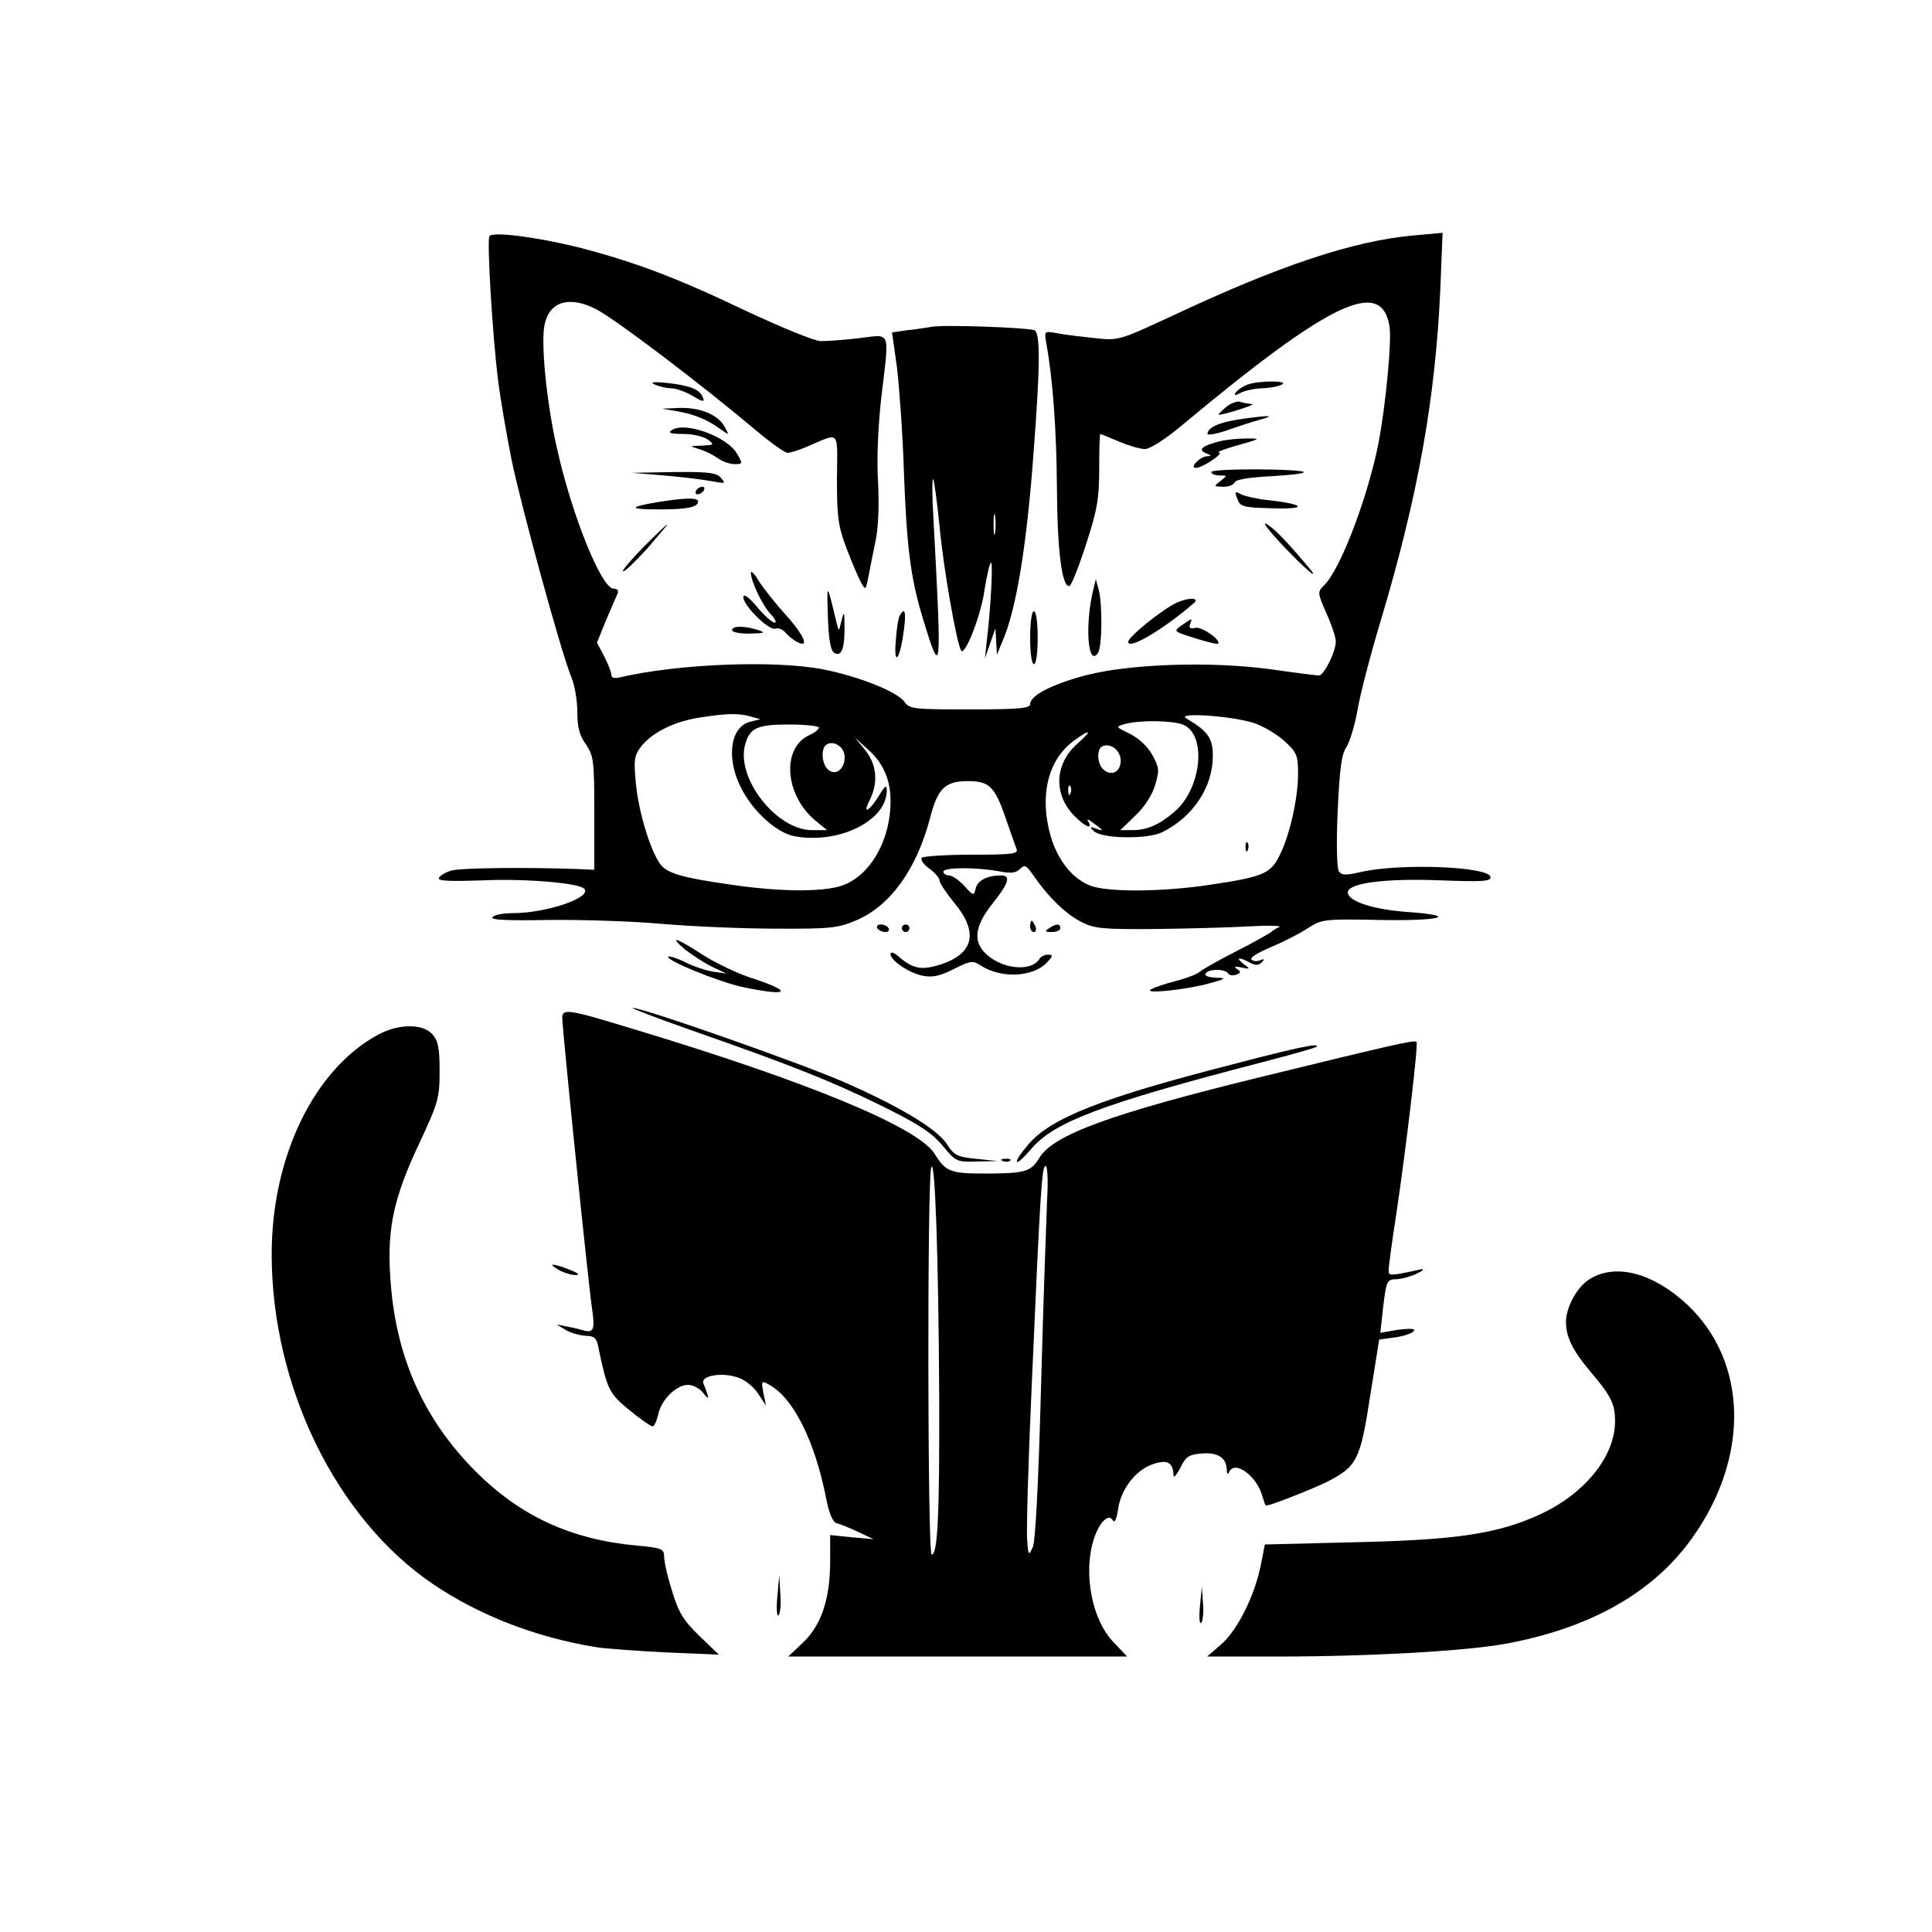 <?xml version="1.0" standalone="no"?>
<!DOCTYPE svg PUBLIC "-//W3C//DTD SVG 20010904//EN"
 "http://www.w3.org/TR/2001/REC-SVG-20010904/DTD/svg10.dtd">
<svg version="1.0" xmlns="http://www.w3.org/2000/svg"
 width="512pt" height="512pt" viewBox="0 0 512 512"
 preserveAspectRatio="xMidYMid meet">
<g transform="translate(0,512) scale(0.1,-0.1)"
fill="#000000" stroke="none">
<path d="M1297 4494 c-7 -11 8 -262 23 -382 6 -48 22 -141 35 -207 25 -123
133 -518 160 -582 8 -19 15 -60 15 -90 0 -41 6 -63 23 -86 20 -30 22 -42 22
-182 l0 -150 -45 2 c-136 5 -309 3 -334 -4 -16 -5 -31 -14 -33 -20 -3 -8 32
-9 119 -6 110 5 251 -7 266 -22 23 -23 -99 -65 -190 -65 -26 0 -50 -5 -53 -11
-5 -7 41 -9 147 -7 84 1 218 -3 298 -10 80 -7 217 -13 306 -13 145 -1 167 2
213 22 90 38 160 135 196 272 20 78 40 97 100 97 56 0 71 -14 99 -95 13 -38
27 -77 30 -85 5 -13 -12 -15 -118 -15 -68 0 -128 -4 -133 -8 -4 -5 4 -18 20
-29 15 -11 27 -25 27 -32 0 -6 18 -33 40 -60 67 -81 49 -139 -51 -166 -41 -11
-64 -5 -101 28 -10 8 -18 10 -18 4 0 -18 50 -51 86 -58 26 -5 46 0 82 18 43
22 50 23 70 10 54 -36 141 -32 177 8 16 17 16 20 2 20 -9 0 -19 -5 -22 -11
-22 -35 -98 -28 -142 13 -35 33 -30 74 17 133 43 54 50 75 23 75 -37 0 -61
-13 -67 -33 -5 -22 -6 -22 -31 6 -14 15 -32 27 -40 27 -8 0 -15 5 -15 10 0 12
88 12 147 1 31 -6 45 -5 56 6 13 13 17 10 37 -19 39 -56 83 -99 125 -121 36
-18 56 -20 195 -19 85 1 198 4 250 7 52 3 88 2 80 -2 -8 -3 -17 -9 -20 -12 -3
-3 -43 -26 -90 -50 -47 -24 -92 -49 -100 -56 -8 -7 -37 -18 -65 -25 -27 -7
-57 -17 -65 -22 -21 -13 93 -1 155 16 46 13 47 14 17 15 -19 1 -31 5 -27 11 8
13 52 13 60 0 3 -5 13 -6 21 -3 13 5 13 8 2 15 -9 7 -5 8 12 4 24 -5 24 -4 6
9 -23 18 -13 20 16 4 15 -8 23 -8 32 1 8 8 7 10 -5 5 -10 -4 -19 -2 -23 3 -3
5 21 19 52 32 31 13 75 35 96 49 39 25 43 26 193 23 161 -3 212 11 76 21 -90
6 -157 27 -161 50 -5 26 94 40 246 34 107 -4 132 -3 132 8 0 29 -241 38 -344
14 -39 -9 -50 -9 -58 2 -5 8 -7 73 -3 159 5 111 10 151 23 170 9 14 22 57 29
95 6 39 34 147 62 240 99 330 145 589 158 879 l6 149 -77 -7 c-158 -14 -354
-79 -635 -211 -145 -67 -145 -68 -210 -61 -37 4 -81 9 -100 13 -34 6 -34 6
-28 -28 17 -92 27 -230 28 -384 1 -163 13 -262 33 -258 5 1 25 51 44 110 30
92 35 122 35 201 0 50 1 92 3 92 1 0 23 -9 49 -20 26 -11 57 -20 69 -20 14 0
56 27 102 66 389 324 524 388 546 261 7 -37 -9 -204 -28 -307 -28 -145 -101
-337 -144 -380 -19 -19 -19 -20 5 -75 14 -31 25 -64 25 -75 0 -27 -31 -90 -45
-90 -6 0 -62 7 -125 16 -158 22 -373 15 -490 -15 -92 -24 -150 -54 -150 -77 0
-11 -28 -14 -159 -14 -149 0 -161 1 -174 20 -19 27 -123 68 -215 86 -129 25
-384 15 -539 -21 -15 -4 -23 -1 -23 7 0 8 -9 29 -19 49 l-19 36 24 59 c14 32
28 65 31 72 3 7 -2 12 -11 12 -32 0 -111 196 -150 372 -28 122 -44 287 -32
331 14 59 66 73 135 38 51 -26 279 -199 425 -322 39 -33 76 -59 83 -59 8 0 30
7 51 16 90 38 81 48 80 -84 0 -101 3 -126 25 -184 14 -37 31 -77 38 -90 13
-23 13 -23 20 12 4 19 12 62 19 95 8 37 10 97 7 157 -4 60 0 145 8 220 22 187
28 172 -57 162 -40 -5 -86 -8 -103 -8 -16 0 -106 37 -200 81 -186 89 -297 130
-444 168 -110 27 -226 42 -234 29z m693 -1273 l25 -7 -28 -7 c-52 -14 -63 -97
-23 -175 31 -62 94 -119 141 -128 118 -22 245 41 245 121 0 16 -4 14 -19 -11
-26 -43 -47 -55 -27 -16 24 47 20 95 -11 134 l-27 33 33 -30 c42 -37 61 -81
61 -138 0 -108 -58 -204 -135 -226 -55 -15 -160 -14 -284 4 -140 20 -176 31
-194 59 -26 40 -55 137 -62 211 -6 63 -4 73 15 98 30 37 89 66 158 76 71 11
100 11 132 2z m1333 -17 c26 -9 63 -31 82 -49 32 -29 35 -38 35 -86 0 -66 -23
-166 -50 -218 -23 -46 -43 -55 -185 -76 -126 -19 -275 -20 -318 -1 -45 18 -84
67 -102 128 -31 106 -9 201 57 252 48 36 56 33 13 -5 -60 -53 -64 -133 -9
-190 28 -29 52 -40 38 -16 -5 7 -1 7 12 -3 30 -22 30 -24 9 -16 -16 6 -18 5
-7 -6 21 -21 143 -23 183 -3 80 40 132 118 133 198 1 50 -12 69 -70 103 -29
17 120 7 179 -12z m-189 -4 c64 -24 52 -166 -20 -230 -42 -36 -73 -50 -115
-50 l-30 0 39 38 c24 22 45 54 53 81 12 39 11 47 -7 80 -12 22 -34 43 -59 56
-39 19 -39 19 -15 26 38 11 125 10 154 -1z m-964 -8 c0 -5 -11 -14 -25 -20
-74 -34 -66 -157 15 -226 l32 -26 -40 0 c-93 0 -200 135 -178 224 12 47 31 56
117 56 43 0 79 -4 79 -8z m68 -73 c4 -34 -22 -57 -43 -39 -16 13 -20 51 -8 64
16 16 48 1 51 -25z m732 -15 c0 -29 -24 -42 -45 -24 -18 15 -20 57 -2 63 22 8
47 -13 47 -39z m-133 -86 c-3 -8 -6 -5 -6 6 -1 11 2 17 5 13 3 -3 4 -12 1 -19z"/>
<path d="M3301 2874 c0 -11 3 -14 6 -6 3 7 2 16 -1 19 -3 4 -6 -2 -5 -13z"/>
<path d="M2470 4254 c-14 -2 -43 -7 -65 -9 l-41 -6 13 -92 c6 -51 15 -171 18
-267 8 -210 17 -288 51 -400 49 -161 50 -149 28 260 -4 63 -4 113 -1 110 3 -3
10 -59 17 -125 10 -111 45 -308 57 -329 10 -16 53 94 62 160 6 37 13 69 17 73
6 6 0 -118 -11 -209 l-5 -45 14 40 14 40 2 -35 2 -35 14 34 c37 83 65 255 83
501 18 233 18 319 2 325 -19 7 -240 15 -271 9z m167 -546 c-2 -13 -4 -3 -4 22
0 25 2 35 4 23 2 -13 2 -33 0 -45z"/>
<path d="M1735 4101 c11 -5 31 -10 45 -10 14 -1 39 -10 57 -21 25 -15 31 -16
26 -4 -8 22 -33 32 -94 39 -38 4 -48 2 -34 -4z"/>
<path d="M3304 4100 c-12 -5 -25 -14 -29 -20 -6 -9 -2 -9 13 -1 11 6 36 11 54
12 18 0 42 4 53 9 28 12 -62 12 -91 0z"/>
<path d="M3249 4041 c-13 -11 -22 -20 -19 -20 16 0 102 28 88 28 -9 1 -23 3
-31 6 -7 3 -25 -3 -38 -14z"/>
<path d="M1795 4030 c46 -8 79 -22 114 -47 24 -17 24 -17 12 5 -17 32 -63 52
-118 51 l-48 -2 40 -7z"/>
<path d="M3286 4009 c-55 -8 -86 -22 -86 -39 0 -4 24 0 53 10 28 10 68 23 87
28 43 12 24 12 -54 1z"/>
<path d="M1780 3980 c-11 -7 -3 -10 31 -10 25 0 54 -7 65 -15 18 -14 17 -14
-16 -16 -34 -1 -34 -1 -8 -9 15 -4 37 -15 50 -24 12 -9 32 -16 45 -16 21 0 22
1 6 28 -26 45 -138 86 -173 62z"/>
<path d="M3234 3951 c-48 -12 -61 -23 -38 -32 15 -6 15 -8 3 -8 -19 -1 -48
-31 -30 -31 18 0 77 40 61 41 -8 0 14 9 50 19 61 17 62 18 25 18 -22 0 -54 -3
-71 -7z"/>
<path d="M3210 3869 c0 -5 10 -9 22 -9 21 0 21 0 2 -15 -18 -14 -18 -14 8 -15
14 0 28 5 30 12 3 7 38 13 97 16 50 3 89 7 86 11 -10 9 -245 10 -245 0z"/>
<path d="M1760 3860 c47 -4 103 -11 125 -15 37 -7 39 -7 26 8 -11 14 -32 17
-125 16 l-111 -2 85 -7z"/>
<path d="M1845 3820 c-3 -5 -2 -10 4 -10 5 0 13 5 16 10 3 6 2 10 -4 10 -5 0
-13 -4 -16 -10z"/>
<path d="M3279 3798 c8 -21 15 -23 92 -25 93 -3 90 10 -5 21 -32 3 -67 11 -77
16 -16 9 -18 8 -10 -12z"/>
<path d="M1741 3789 c-77 -13 -75 -19 7 -19 73 0 102 6 102 21 0 11 -35 10
-109 -2z"/>
<path d="M3400 3674 c65 -69 107 -102 60 -48 -58 68 -86 96 -105 106 -11 6 9
-20 45 -58z"/>
<path d="M1705 3670 c-32 -33 -57 -62 -54 -64 3 -3 31 24 63 59 31 36 56 65
54 65 -2 0 -30 -27 -63 -60z"/>
<path d="M1990 3602 c0 -22 30 -86 52 -109 12 -13 17 -23 11 -23 -7 0 -28 19
-47 42 -23 27 -36 36 -36 25 0 -22 69 -90 85 -83 8 3 19 -2 26 -10 7 -8 21
-20 31 -25 35 -19 19 18 -31 73 -26 29 -58 69 -70 88 -11 19 -21 29 -21 22z"/>
<path d="M2898 3560 c-24 -95 -15 -211 12 -170 11 17 12 132 1 170 l-7 25 -6
-25z"/>
<path d="M2194 3487 c2 -63 7 -91 17 -97 19 -12 28 12 27 70 0 40 -1 42 -8 15
-7 -30 -7 -30 -13 -5 -26 108 -26 108 -23 17z"/>
<path d="M3121 3524 c-37 -16 -131 -91 -131 -105 0 -22 92 32 173 102 18 14
-9 17 -42 3z"/>
<path d="M2385 3490 c-4 -6 -9 -36 -11 -68 -6 -71 11 -51 21 26 7 50 3 64 -10
42z"/>
<path d="M2730 3430 c0 -40 4 -70 10 -70 6 0 10 30 10 70 0 40 -4 70 -10 70
-6 0 -10 -30 -10 -70z"/>
<path d="M3132 3463 c-23 -16 -23 -16 34 -34 32 -10 60 -17 62 -15 9 10 -45
47 -61 42 -13 -3 -17 0 -13 10 6 17 7 17 -22 -3z"/>
<path d="M1940 3450 c0 -5 21 -10 48 -9 38 1 42 2 22 9 -36 12 -70 12 -70 0z"/>
<path d="M2730 2665 c0 -8 4 -15 10 -15 5 0 7 7 4 15 -4 8 -8 15 -10 15 -2 0
-4 -7 -4 -15z"/>
<path d="M2325 2660 c3 -5 13 -10 21 -10 8 0 12 5 9 10 -3 6 -13 10 -21 10 -8
0 -12 -4 -9 -10z"/>
<path d="M2390 2660 c0 -5 5 -10 10 -10 6 0 10 5 10 10 0 6 -4 10 -10 10 -5 0
-10 -4 -10 -10z"/>
<path d="M2780 2660 c-12 -8 -11 -10 8 -10 12 0 22 5 22 10 0 13 -11 13 -30 0z"/>
<path d="M1815 2604 c17 -13 48 -34 70 -45 l40 -19 -35 5 c-19 3 -53 14 -74
25 -22 11 -42 17 -45 15 -9 -9 133 -67 198 -81 124 -26 135 -12 20 25 -36 12
-93 39 -127 61 -70 45 -91 52 -47 14z"/>
<path d="M1820 2394 c277 -97 373 -135 507 -200 106 -52 140 -74 170 -109 36
-44 39 -45 93 -43 l55 1 -58 6 c-51 5 -59 10 -77 38 -23 38 -120 98 -268 163
-102 46 -542 201 -566 199 -6 0 59 -25 144 -55z"/>
<path d="M1490 2423 c0 -30 70 -714 79 -771 8 -54 4 -65 -21 -58 -7 2 -26 7
-43 10 l-30 6 25 -15 c14 -8 37 -14 52 -15 22 0 29 -6 33 -27 24 -116 29 -126
83 -170 29 -24 57 -43 61 -43 5 0 11 14 15 30 7 39 48 80 79 80 14 0 32 -10
41 -22 17 -22 16 -14 0 26 -8 20 48 30 90 16 20 -6 43 -25 55 -43 l21 -32 -7
34 c-6 31 -5 33 14 22 65 -34 123 -150 153 -305 8 -39 17 -60 28 -63 10 -2 35
-13 57 -23 l40 -19 -57 5 -58 6 0 -69 c0 -99 -23 -170 -72 -216 l-39 -37 449
0 449 0 -37 39 c-57 60 -80 184 -51 273 15 45 39 68 50 49 5 -8 10 3 14 29 7
53 47 105 93 120 38 13 53 4 54 -30 0 -8 8 1 18 20 14 30 23 35 55 38 44 4 67
-11 68 -42 0 -11 3 -15 6 -8 14 35 75 -10 89 -65 4 -12 7 -23 9 -23 12 0 121
43 162 63 79 41 88 57 114 227 l24 150 43 6 c23 3 45 11 49 17 4 6 -10 7 -42
3 l-47 -8 7 64 c9 75 10 78 38 78 12 1 36 7 52 15 17 8 21 13 10 11 -83 -18
-85 -18 -85 -2 0 8 9 77 21 153 26 176 58 447 53 452 -5 6 -68 -9 -400 -90
-410 -100 -563 -156 -600 -218 -22 -36 -37 -41 -145 -41 -90 0 -103 5 -132 52
-43 70 -334 191 -802 332 -167 51 -185 54 -185 29z m999 -1003 c1 -315 -4
-420 -20 -420 -11 0 -12 1001 -1 1027 10 25 19 -236 21 -607z m286 523 c-2
-49 -10 -270 -16 -493 -7 -264 -15 -414 -22 -430 -11 -24 -12 -23 -15 20 -2
25 3 207 12 405 23 526 27 585 37 585 5 0 7 -39 4 -87z"/>
<path d="M1002 2378 c-170 -92 -282 -324 -282 -582 0 -351 172 -702 429 -875
121 -82 274 -141 430 -166 24 -4 107 -10 185 -14 l141 -6 -52 50 c-42 41 -55
62 -72 119 -12 37 -21 78 -21 91 0 20 -6 23 -72 29 -175 16 -309 78 -428 197
-140 141 -214 309 -226 519 -8 126 10 208 78 352 49 105 53 118 53 189 0 62
-4 81 -19 98 -26 29 -90 28 -144 -1z"/>
<path d="M3265 2299 c-344 -88 -480 -142 -539 -211 -20 -23 -34 -44 -31 -47 3
-3 19 12 36 32 60 73 186 121 614 232 77 20 141 38 144 41 11 11 -49 -1 -224
-47z"/>
<path d="M2658 2043 c7 -3 16 -2 19 1 4 3 -2 6 -13 5 -11 0 -14 -3 -6 -6z"/>
<path d="M1480 1755 c14 -8 34 -14 45 -14 13 0 8 5 -15 14 -46 18 -61 18 -30
0z"/>
<path d="M4214 1731 c-34 -20 -64 -75 -64 -114 0 -40 17 -75 64 -131 56 -66
66 -86 66 -133 0 -92 -79 -190 -196 -245 -112 -52 -220 -69 -490 -75 l-242 -6
-11 -56 c-16 -79 -61 -171 -105 -209 l-37 -32 188 0 c244 0 507 15 609 35 222
42 387 136 489 280 152 213 147 465 -12 616 -90 85 -190 112 -259 70z"/>
<path d="M2060 888 c-3 -31 -1 -53 3 -49 5 5 7 30 5 57 l-3 49 -5 -57z"/>
<path d="M3180 863 c-3 -29 -1 -48 3 -44 5 5 7 28 5 52 l-3 44 -5 -52z"/>
</g>
</svg>
